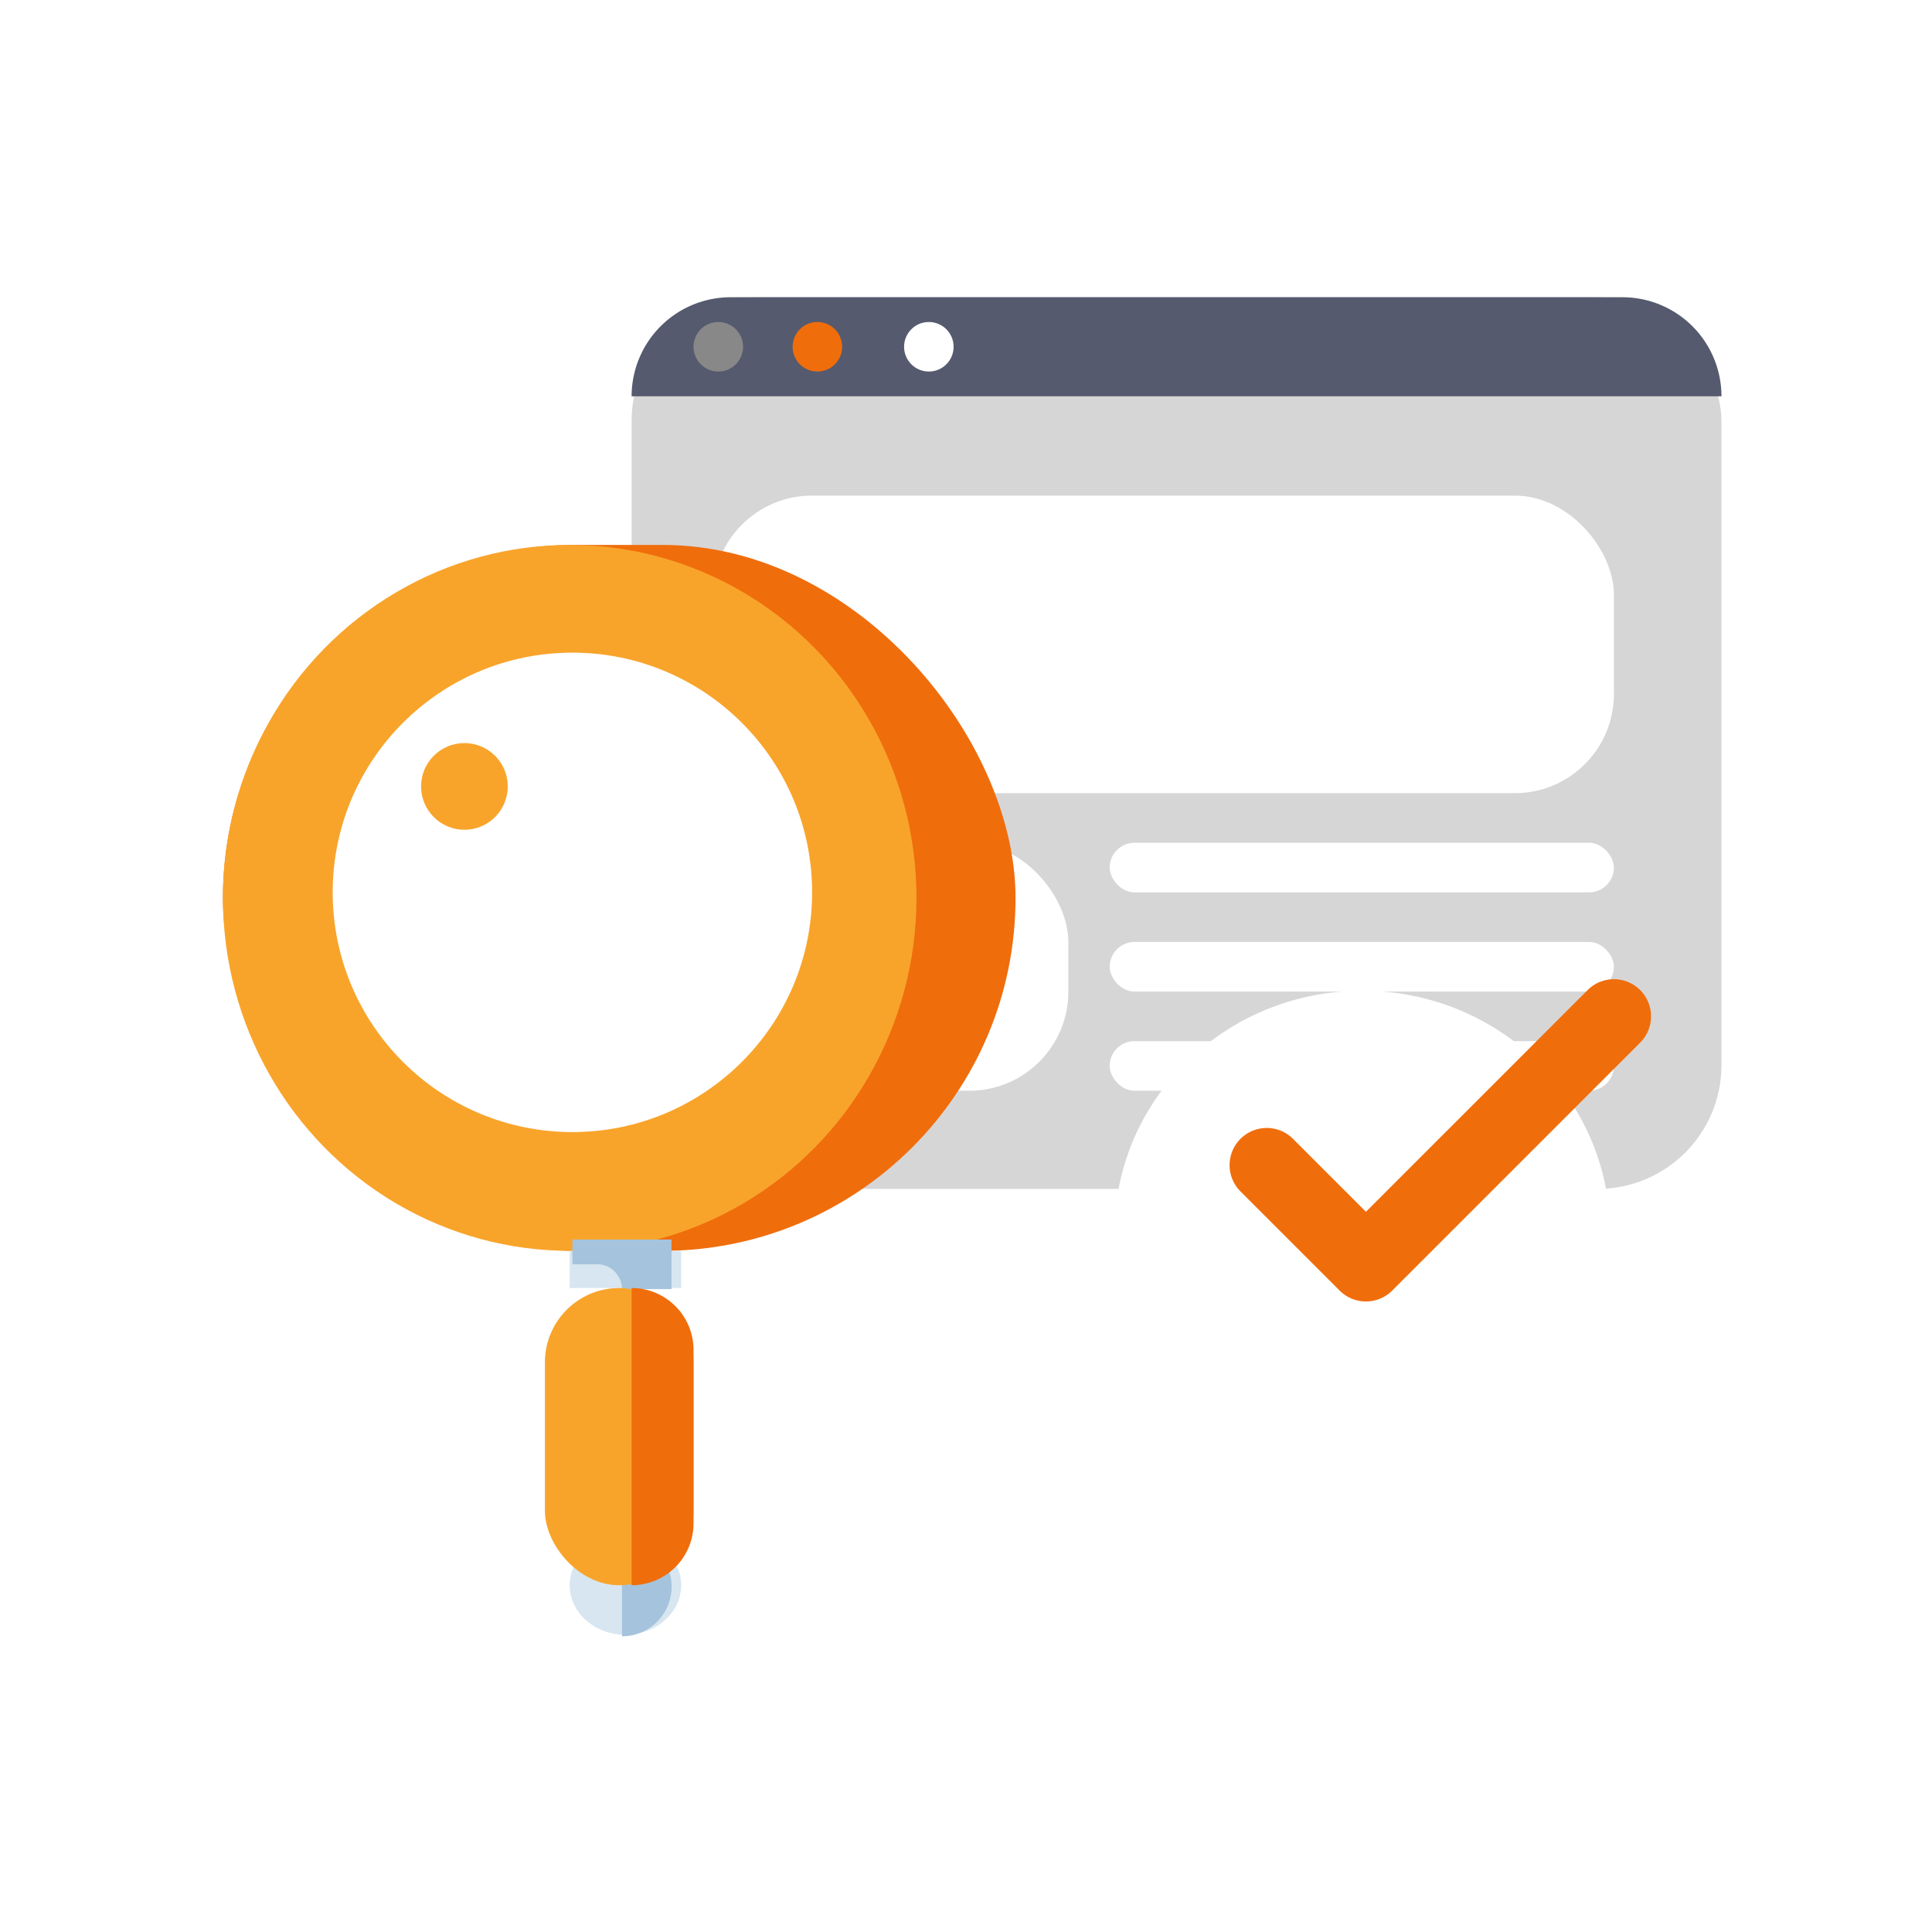 <svg xmlns="http://www.w3.org/2000/svg" xmlns:xlink="http://www.w3.org/1999/xlink" width="156" height="156" viewBox="0 0 156 156">
  <defs>
    <filter id="Ellipse_1555" x="81" y="71" width="58" height="57" filterUnits="userSpaceOnUse">
      <feOffset dy="3" input="SourceAlpha"/>
      <feGaussianBlur stdDeviation="3" result="blur"/>
      <feFlood flood-opacity="0.161"/>
      <feComposite operator="in" in2="blur"/>
      <feComposite in="SourceGraphic"/>
    </filter>
  </defs>
  <g id="Group_17980" data-name="Group 17980" transform="translate(-3083 207)">
    <g id="Rectangle_149802" data-name="Rectangle 149802" opacity="0">
      <rect id="Rectangle_149802-2" data-name="Rectangle 149802" width="156" height="156" transform="translate(3083 -207)" fill="#fff"/>
      <path id="Rectangle_149802_-_Outline" data-name="Rectangle 149802 - Outline" d="M1,1V155H155V1H1M0,0H156V156H0Z" transform="translate(3083 -207)" fill="#707070"/>
    </g>
    <g id="Group_17979" data-name="Group 17979" transform="translate(3085.258 -223)">
      <g id="Group_17847" data-name="Group 17847" transform="translate(48.309 40)">
        <rect id="Rectangle_149653" data-name="Rectangle 149653" width="88" height="72" rx="10" transform="translate(0.433 0)" fill="#d6d6d6"/>
        <path id="Rectangle_149654" data-name="Rectangle 149654" d="M8,0H80a8,8,0,0,1,8,8V8a0,0,0,0,1,0,0H0A0,0,0,0,1,0,8V8A8,8,0,0,1,8,0Z" transform="translate(0.433 0)" fill="#555a6e"/>
        <circle id="Ellipse_1552" data-name="Ellipse 1552" cx="2" cy="2" r="2" transform="translate(5.433 2)" fill="#888"/>
        <circle id="Ellipse_1553" data-name="Ellipse 1553" cx="2" cy="2" r="2" transform="translate(13.433 2)" fill="#f06d0c"/>
        <circle id="Ellipse_1554" data-name="Ellipse 1554" cx="2" cy="2" r="2" transform="translate(22.433 2)" fill="#fff"/>
        <rect id="Rectangle_149655" data-name="Rectangle 149655" width="72.749" height="24.027" rx="8" transform="translate(6.998 16.018)" fill="#fff"/>
        <rect id="Rectangle_149656" data-name="Rectangle 149656" width="28.699" height="20.023" rx="8" transform="translate(6.998 44.05)" fill="#fff"/>
        <rect id="Rectangle_149657" data-name="Rectangle 149657" width="40.713" height="4.005" rx="2.002" transform="translate(39.034 44.05)" fill="#fff"/>
        <rect id="Rectangle_149658" data-name="Rectangle 149658" width="40.713" height="4.005" rx="2.002" transform="translate(39.034 52.059)" fill="#fff"/>
        <rect id="Rectangle_149659" data-name="Rectangle 149659" width="40.713" height="4.005" rx="2.002" transform="translate(39.034 60.068)" fill="#fff"/>
      </g>
      <g id="Group_17848" data-name="Group 17848" transform="translate(88.231 92.528)">
        <g transform="matrix(1, 0, 0, 1, -90.49, -76.53)" filter="url(#Ellipse_1555)">
          <ellipse id="Ellipse_1555-2" data-name="Ellipse 1555" cx="20" cy="19.5" rx="20" ry="19.5" transform="translate(90 77)" fill="#fff"/>
        </g>
        <path id="Path_45368" data-name="Path 45368" d="M360.009,295.023a3,3,0,0,1-2.121-.879l-8.009-8.009a3,3,0,1,1,4.243-4.243l5.888,5.888,17.9-17.9a3,3,0,0,1,4.243,4.243L362.13,294.144A3,3,0,0,1,360.009,295.023Z" transform="translate(-340.206 -266.463)" fill="#f06d0c"/>
      </g>
      <g id="Group_17849" data-name="Group 17849" transform="translate(15.742 59.961)">
        <ellipse id="Ellipse_1556" data-name="Ellipse 1556" cx="4.5" cy="4" rx="4.5" ry="4" transform="translate(28 80.039)" fill="#d7e6f0"/>
        <path id="Path_45369" data-name="Path 45369" d="M144,440v8.009A4,4,0,1,0,144,440Z" transform="translate(-111.776 -359.848)" fill="#a5c3dc"/>
        <rect id="Rectangle_149660" data-name="Rectangle 149660" width="64" height="57" rx="28.5" transform="translate(0 0.039)" fill="#f06d0c"/>
        <ellipse id="Ellipse_1557" data-name="Ellipse 1557" cx="28" cy="28.5" rx="28" ry="28.5" transform="translate(0 0.039)" fill="#f8a42b"/>
        <circle id="Ellipse_1558" data-name="Ellipse 1558" cx="19.355" cy="19.355" r="19.355" transform="translate(8.864 8.738)" fill="#fff"/>
        <circle id="Ellipse_1559" data-name="Ellipse 1559" cx="3.5" cy="3.5" r="3.5" transform="translate(16 16.039)" fill="#f8a42b"/>
        <rect id="Rectangle_149661" data-name="Rectangle 149661" width="9" height="3" transform="translate(28 57.039)" fill="#d7e6f0"/>
        <path id="Path_45370" data-name="Path 45370" d="M128,344v2h2a2,2,0,0,1,2,2h4v-4Z" transform="translate(-99.781 -287.875)" fill="#a5c3dc"/>
        <rect id="Rectangle_149662" data-name="Rectangle 149662" width="12" height="24" rx="6" transform="translate(26 60.039)" fill="#f8a42b"/>
        <path id="Rectangle_149663" data-name="Rectangle 149663" d="M0,0H0A5,5,0,0,1,5,5V19a5,5,0,0,1-5,5H0a0,0,0,0,1,0,0V0A0,0,0,0,1,0,0Z" transform="translate(33 60.039)" fill="#f06d0c"/>
      </g>
    </g>
  </g>
</svg>
